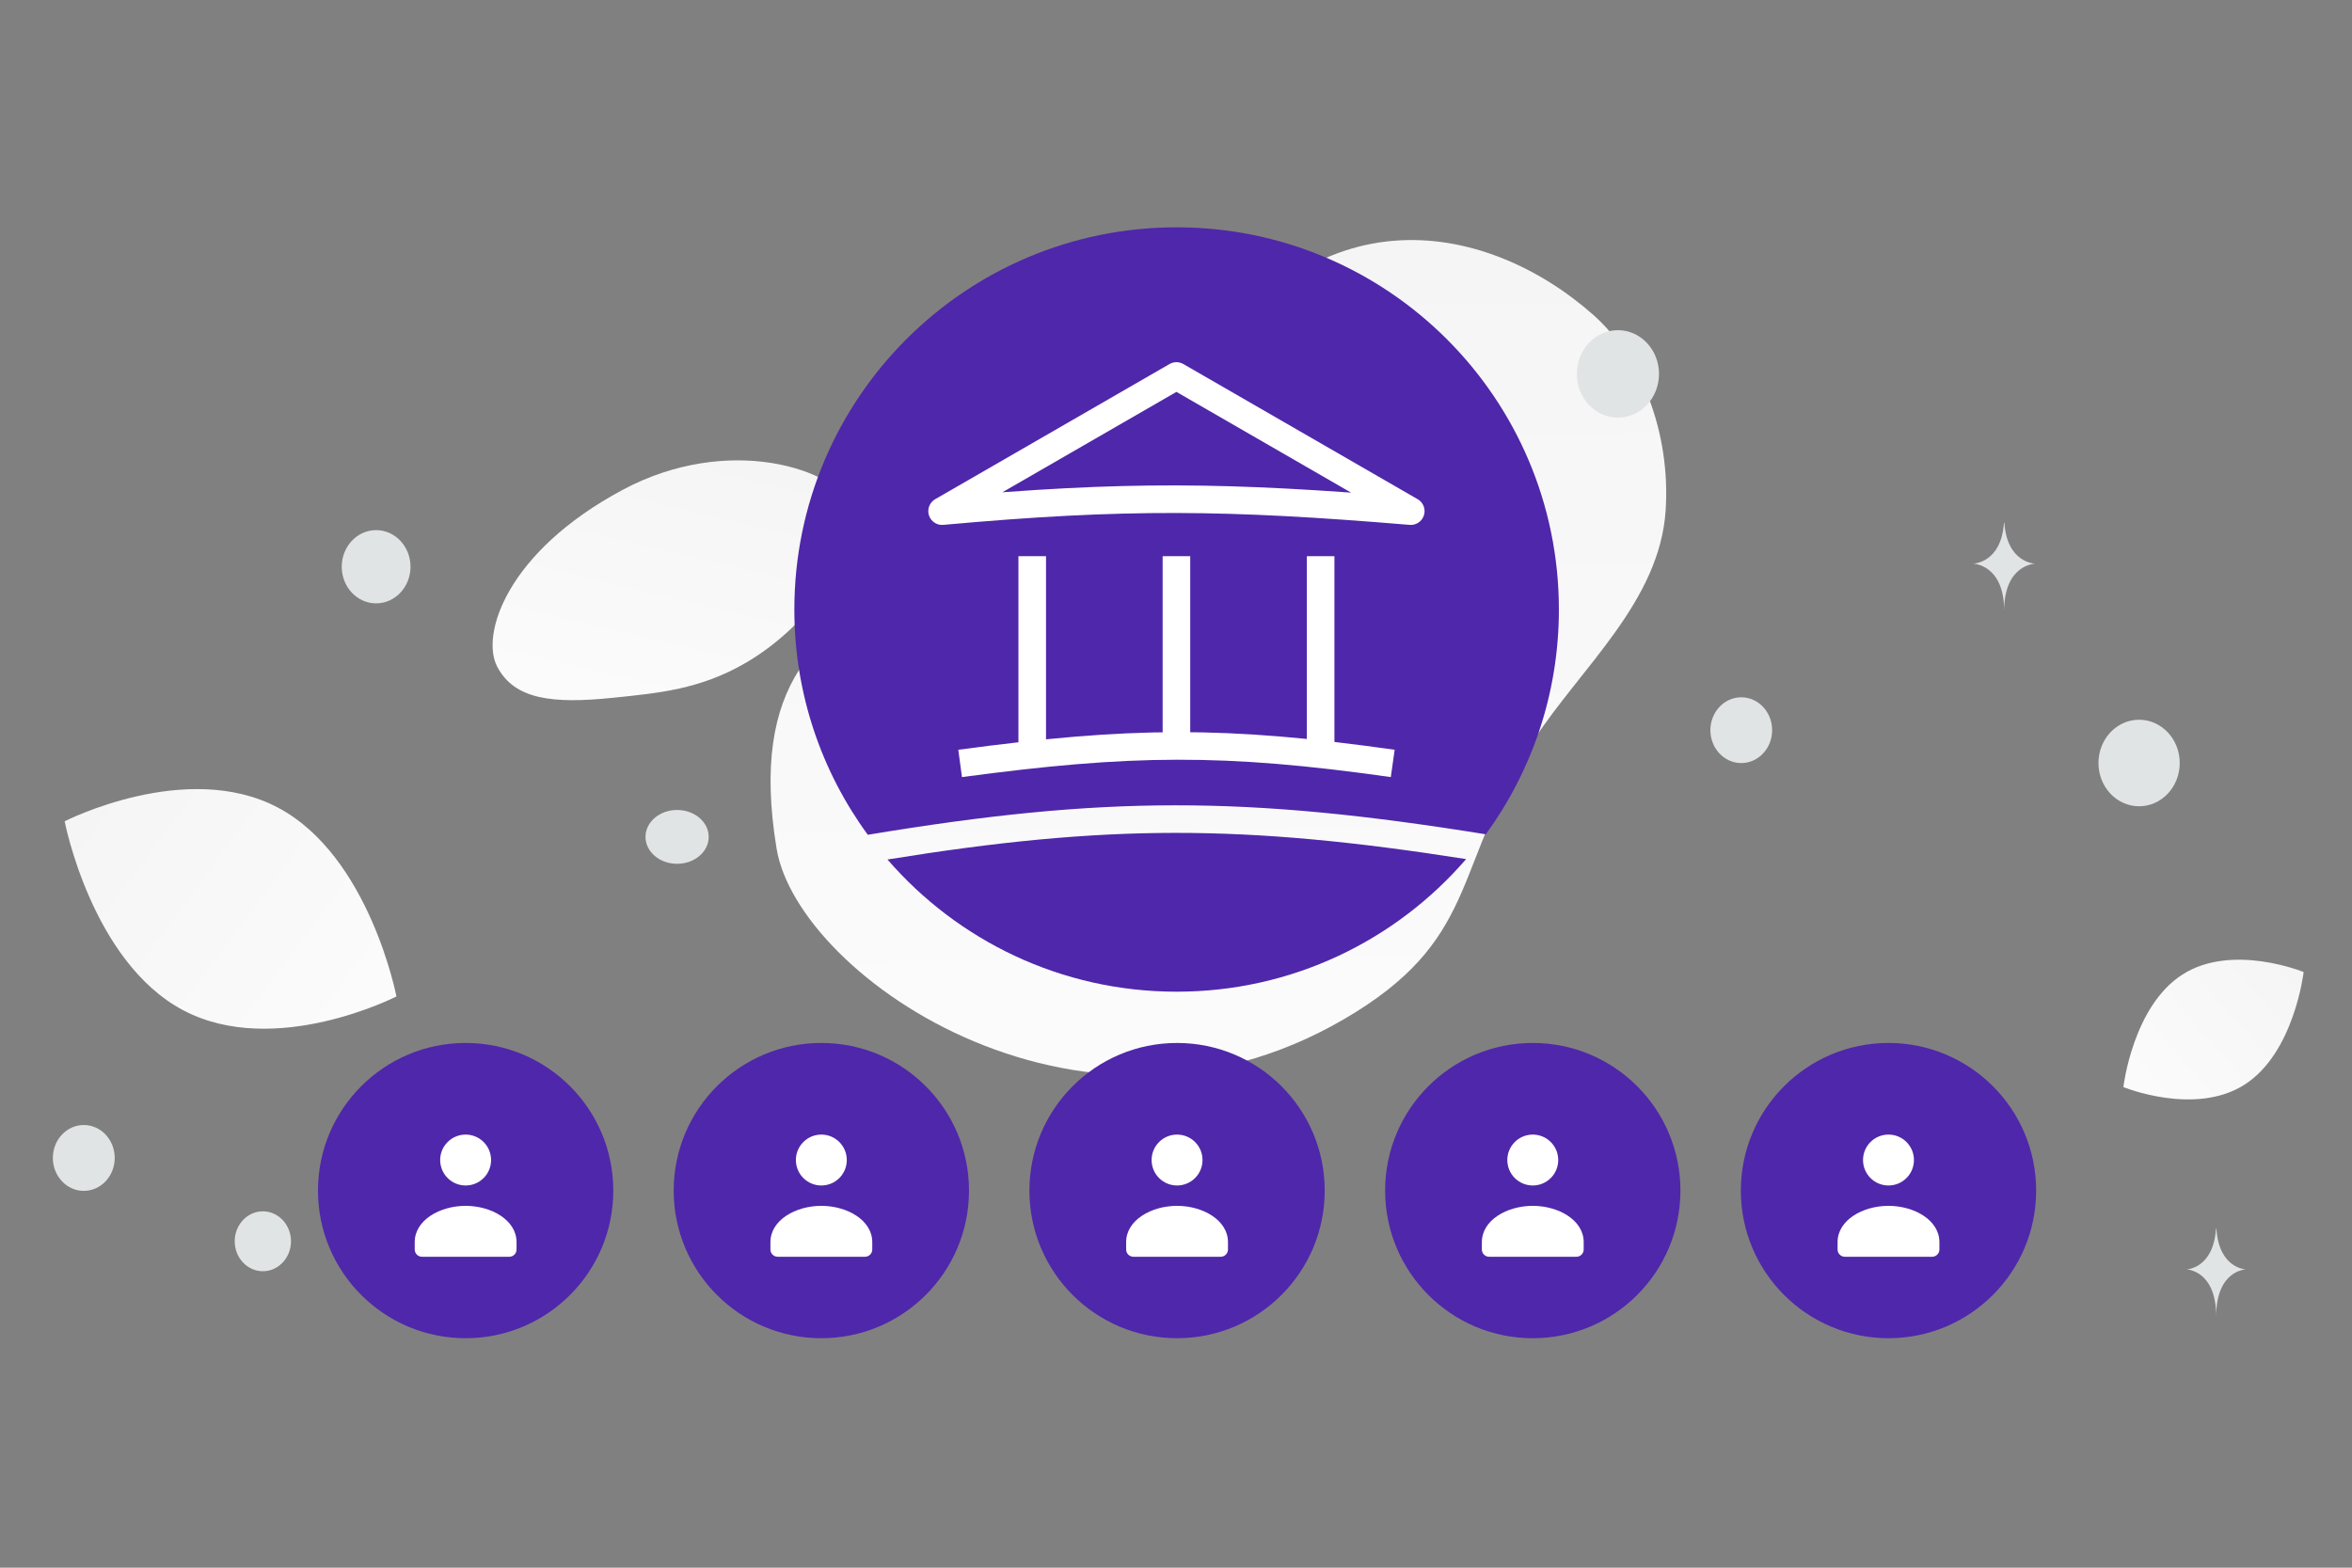 <svg width="900" height="600" viewBox="0 0 900 600" fill="none" xmlns="http://www.w3.org/2000/svg">
<rect x="0" y="0" width="900" height="600" fill="#808080" stroke="none"/>
<g clip-path="url(#clip0_1235_27154)">
<path d="M297.172 324.829C305.335 374.244 416.569 451.297 518.968 387.238C566.592 357.443 556.055 330.166 586.948 283.132C605.362 255.098 635.129 229.978 637.365 195.302C639.302 165.369 627.82 136.554 609.626 120.466C568.71 84.286 498.898 69.856 451.686 154.507C404.475 239.157 276.133 197.382 297.172 324.829Z" fill="url(#paint0_linear_1235_27154)"/>
<path d="M190.271 255.175C196.874 267.725 211.334 269.449 234.5 267.064C251.922 265.267 267.81 263.877 285.234 253.759C297.429 246.683 307.083 237.108 314.129 227.809C321.764 217.735 332.421 206.239 327.197 194.816C320.017 179.126 278.498 165.911 238.182 187.522C193.895 211.268 183.812 242.909 190.271 255.175Z" fill="url(#paint1_linear_1235_27154)"/>
<path d="M70.13 386.668C105.178 405.185 151.697 381.376 151.697 381.376C151.697 381.376 141.358 327.555 106.291 309.064C71.241 290.547 24.742 314.33 24.742 314.33C24.742 314.33 35.081 368.151 70.129 386.668H70.13Z" fill="url(#paint2_linear_1235_27154)"/>
<path d="M858.882 415.13C839.84 427.285 812.52 416.049 812.52 416.049C812.52 416.049 816.092 385.109 835.146 372.968C854.189 360.812 881.497 372.035 881.497 372.035C881.497 372.035 877.925 402.975 858.882 415.13Z" fill="url(#paint3_linear_1235_27154)"/>
<path d="M100.581 486.539C106.526 486.539 111.346 481.406 111.346 475.074C111.346 468.742 106.526 463.609 100.581 463.609C94.636 463.609 89.816 468.742 89.816 475.074C89.816 481.406 94.636 486.539 100.581 486.539Z" fill="#E1E4E5"/>
<path d="M818.533 308.585C827.12 308.585 834.082 301.171 834.082 292.025C834.082 282.879 827.12 275.465 818.533 275.465C809.945 275.465 802.984 282.879 802.984 292.025C802.984 301.171 809.945 308.585 818.533 308.585Z" fill="#E1E4E5"/>
<path d="M32.062 455.782C38.598 455.782 43.896 450.139 43.896 443.178C43.896 436.217 38.598 430.574 32.062 430.574C25.526 430.574 20.228 436.217 20.228 443.178C20.228 450.139 25.526 455.782 32.062 455.782Z" fill="#E1E4E5"/>
<path d="M143.924 230.921C151.19 230.921 157.081 224.647 157.081 216.908C157.081 209.168 151.19 202.895 143.924 202.895C136.658 202.895 130.767 209.168 130.767 216.908C130.767 224.647 136.658 230.921 143.924 230.921Z" fill="#E1E4E5"/>
<path d="M654.484 279.462C654.484 286.411 659.774 292.045 666.299 292.045C672.824 292.045 678.114 286.411 678.114 279.462C678.114 272.513 672.824 266.879 666.299 266.879C659.774 266.879 654.484 272.513 654.484 279.462Z" fill="#E1E4E5"/>
<path d="M766.988 200.113H766.816C765.796 215.503 755.049 215.74 755.049 215.74C755.049 215.74 766.9 215.986 766.9 233.77C766.9 215.986 778.75 215.74 778.75 215.74C778.75 215.74 768.008 215.503 766.988 200.113ZM848.113 470.252H847.948C846.969 485.597 836.651 485.833 836.651 485.833C836.651 485.833 848.029 486.079 848.029 503.809C848.029 486.079 859.406 485.833 859.406 485.833C859.406 485.833 849.093 485.597 848.113 470.252Z" fill="#E1E4E5"/>
<path fill-rule="evenodd" clip-rule="evenodd" d="M568.546 319.312C586.135 295.167 596.512 265.433 596.512 233.275C596.512 152.49 531.022 87 450.236 87C369.451 87 303.961 152.49 303.961 233.275C303.961 265.516 314.392 295.321 332.063 319.499C422.153 304.517 476.477 304.455 568.546 319.312ZM561.017 328.799C475.552 315.37 423.18 315.43 339.593 328.958C366.415 359.946 406.036 379.551 450.236 379.551C494.512 379.551 534.194 359.879 561.017 328.799Z" fill="#4F27AA"/>
<path d="M259.094 330.602C265.771 330.602 271.184 325.99 271.184 320.301C271.184 314.612 265.771 310 259.094 310C252.417 310 247.004 314.612 247.004 320.301C247.004 325.99 252.417 330.602 259.094 330.602Z" fill="#E1E4E5"/>
<path d="M367.394 292.188C432.397 283.467 468.478 283.056 532.933 292.188" stroke="white" stroke-width="10.554"/>
<path d="M539.831 195.626C469.915 189.793 430.456 189.285 360.497 195.626L450.164 143.895L539.831 195.626Z" stroke="white" stroke-width="10.554" stroke-linejoin="round"/>
<path d="M394.984 212.867V288.739M450.164 212.867V285.29M505.344 212.867V288.739" stroke="white" stroke-width="10.554"/>
<path d="M619.105 159.847C627.786 159.847 634.823 152.352 634.823 143.107C634.823 133.862 627.786 126.367 619.105 126.367C610.424 126.367 603.387 133.862 603.387 143.107C603.387 152.352 610.424 159.847 619.105 159.847Z" fill="#E1E4E5"/>
<path d="M178.175 512.174C146.97 512.174 121.674 486.878 121.674 455.673C121.674 424.468 146.97 399.172 178.175 399.172C209.379 399.172 234.676 424.468 234.676 455.673C234.676 486.878 209.379 512.174 178.175 512.174Z" fill="#4F27AA"/>
<path fill-rule="evenodd" clip-rule="evenodd" d="M197.658 475.438V478.218C197.657 478.956 197.363 479.663 196.841 480.185C196.319 480.706 195.612 480.999 194.874 480.998H161.475C160.737 480.999 160.03 480.706 159.508 480.185C158.986 479.663 158.692 478.956 158.692 478.218V475.393C158.692 466.981 168.316 461.515 178.175 461.515C188.033 461.515 197.658 466.984 197.658 475.393M185.063 437.091C188.867 440.896 188.867 447.064 185.063 450.868C181.258 454.672 175.09 454.672 171.286 450.868C167.482 447.064 167.482 440.896 171.286 437.091C175.09 433.287 181.258 433.287 185.063 437.091Z" fill="white"/>
<path d="M314.29 512.174C283.085 512.174 257.789 486.878 257.789 455.673C257.789 424.468 283.085 399.172 314.29 399.172C345.495 399.172 370.791 424.468 370.791 455.673C370.791 486.878 345.495 512.174 314.29 512.174Z" fill="#4F27AA"/>
<path fill-rule="evenodd" clip-rule="evenodd" d="M333.773 475.438V478.218C333.773 478.956 333.479 479.663 332.957 480.185C332.435 480.706 331.728 480.999 330.99 480.998H297.59C296.852 480.999 296.145 480.706 295.623 480.185C295.101 479.663 294.808 478.956 294.807 478.218V475.393C294.807 466.981 304.432 461.515 314.29 461.515C324.149 461.515 333.773 466.984 333.773 475.393M321.178 437.091C324.982 440.896 324.982 447.064 321.178 450.868C317.374 454.672 311.206 454.672 307.402 450.868C303.597 447.064 303.597 440.896 307.402 437.091C311.206 433.287 317.374 433.287 321.178 437.091Z" fill="white"/>
<path d="M450.405 512.174C419.201 512.174 393.904 486.878 393.904 455.673C393.904 424.468 419.201 399.172 450.405 399.172C481.61 399.172 506.906 424.468 506.906 455.673C506.906 486.878 481.61 512.174 450.405 512.174Z" fill="#4F27AA"/>
<path fill-rule="evenodd" clip-rule="evenodd" d="M469.889 475.438V478.218C469.888 478.956 469.594 479.663 469.072 480.185C468.55 480.706 467.843 480.999 467.105 480.998H433.706C432.968 480.999 432.261 480.706 431.739 480.185C431.217 479.663 430.923 478.956 430.923 478.218V475.393C430.923 466.981 440.547 461.515 450.406 461.515C460.264 461.515 469.889 466.984 469.889 475.393M457.294 437.091C461.098 440.896 461.098 447.064 457.294 450.868C453.489 454.672 447.321 454.672 443.517 450.868C439.713 447.064 439.713 440.896 443.517 437.091C447.321 433.287 453.489 433.287 457.294 437.091Z" fill="white"/>
<path d="M586.521 512.174C555.316 512.174 530.02 486.878 530.02 455.673C530.02 424.468 555.316 399.172 586.521 399.172C617.726 399.172 643.022 424.468 643.022 455.673C643.022 486.878 617.726 512.174 586.521 512.174Z" fill="#4F27AA"/>
<path fill-rule="evenodd" clip-rule="evenodd" d="M606.004 475.438V478.218C606.004 478.956 605.71 479.663 605.188 480.185C604.666 480.706 603.959 480.999 603.221 480.998H569.821C569.083 480.999 568.376 480.706 567.854 480.185C567.332 479.663 567.039 478.956 567.038 478.218V475.393C567.038 466.981 576.663 461.515 586.521 461.515C596.38 461.515 606.004 466.984 606.004 475.393M593.409 437.091C597.214 440.896 597.214 447.064 593.409 450.868C589.605 454.672 583.437 454.672 579.633 450.868C575.828 447.064 575.828 440.896 579.633 437.091C583.437 433.287 589.605 433.287 593.409 437.091Z" fill="white"/>
<path d="M722.636 512.174C691.432 512.174 666.135 486.878 666.135 455.673C666.135 424.468 691.432 399.172 722.636 399.172C753.841 399.172 779.137 424.468 779.137 455.673C779.137 486.878 753.841 512.174 722.636 512.174Z" fill="#4F27AA"/>
<path fill-rule="evenodd" clip-rule="evenodd" d="M742.12 475.438V478.218C742.119 478.956 741.825 479.663 741.303 480.185C740.781 480.706 740.074 480.999 739.336 480.998H705.937C705.199 480.999 704.492 480.706 703.97 480.185C703.448 479.663 703.154 478.956 703.154 478.218V475.393C703.154 466.981 712.778 461.515 722.637 461.515C732.495 461.515 742.12 466.984 742.12 475.393M729.525 437.091C733.329 440.896 733.329 447.064 729.525 450.868C725.721 454.672 719.553 454.672 715.748 450.868C711.944 447.064 711.944 440.896 715.748 437.091C719.553 433.287 725.721 433.287 729.525 437.091Z" fill="white"/>
</g>
<defs>
<linearGradient id="paint0_linear_1235_27154" x1="468.073" y1="590.837" x2="458.834" y2="-255.794" gradientUnits="userSpaceOnUse">
<stop stop-color="white"/>
<stop offset="1" stop-color="#EEEEEE"/>
</linearGradient>
<linearGradient id="paint1_linear_1235_27154" x1="234.75" y1="336.509" x2="301.083" y2="56.639" gradientUnits="userSpaceOnUse">
<stop stop-color="white"/>
<stop offset="1" stop-color="#EEEEEE"/>
</linearGradient>
<linearGradient id="paint2_linear_1235_27154" x1="204.72" y1="444.427" x2="-98.166" y2="219.474" gradientUnits="userSpaceOnUse">
<stop stop-color="white"/>
<stop offset="1" stop-color="#EEEEEE"/>
</linearGradient>
<linearGradient id="paint3_linear_1235_27154" x1="785.193" y1="454.257" x2="947.31" y2="312.828" gradientUnits="userSpaceOnUse">
<stop stop-color="white"/>
<stop offset="1" stop-color="#EEEEEE"/>
</linearGradient>
<clipPath id="clip0_1235_27154">
<rect width="900" height="600" fill="white"/>
</clipPath>
</defs>
</svg>
